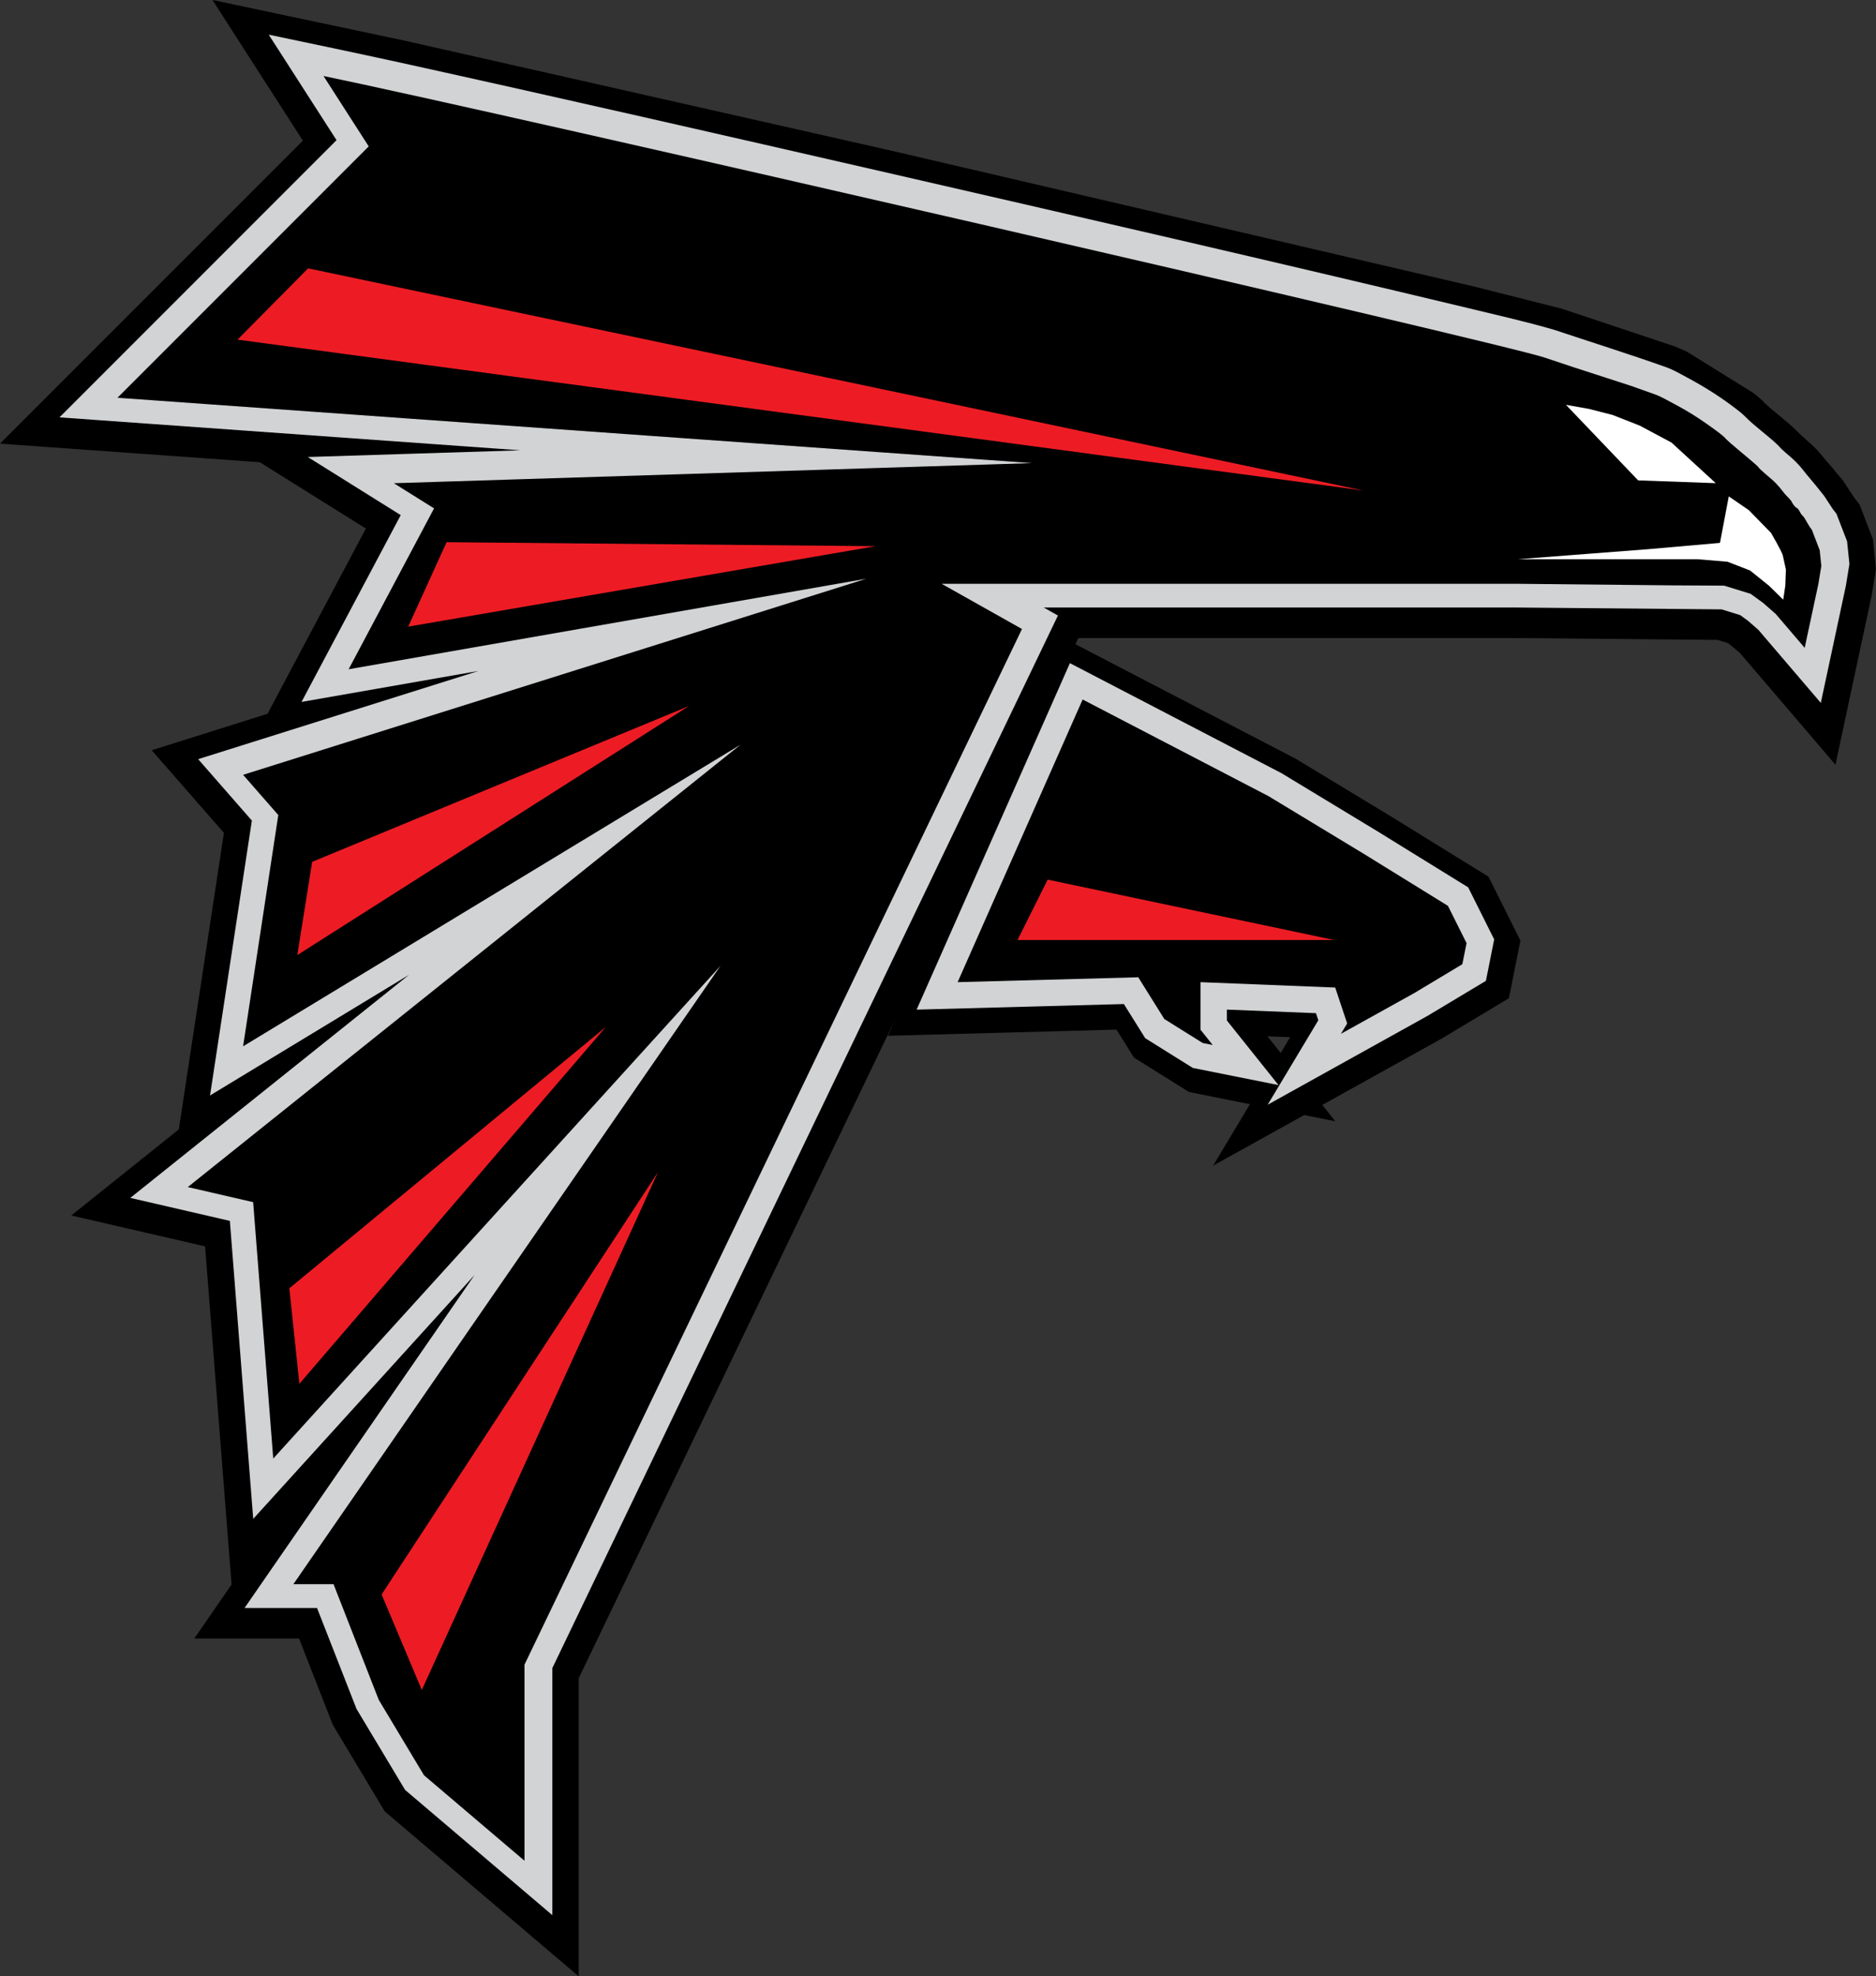 <?xml version="1.0" encoding="utf-8"?>
<!-- Generator: Adobe Illustrator 16.0.0, SVG Export Plug-In . SVG Version: 6.00 Build 0)  -->
<!DOCTYPE svg PUBLIC "-//W3C//DTD SVG 1.1//EN" "http://www.w3.org/Graphics/SVG/1.1/DTD/svg11.dtd">
<svg version="1.1" id="Layer_1" xmlns="http://www.w3.org/2000/svg" xmlns:xlink="http://www.w3.org/1999/xlink" x="0px" y="0px"
	 width="156.66px" height="164.96px" viewBox="281.047 280.152 156.66 164.96"
	 enable-background="new 281.047 280.152 156.66 164.96" xml:space="preserve">
<rect x="281.047" y="280.152" width="156.66" height="164.96" fill="#333333" stroke="none"/>
<g>
	<polygon fill="#E6E7E8" points="368.958,336.575 356.936,363.738 374.043,363.275 376.355,366.977 380.054,369.287 
		382.366,369.749 380.517,367.438 380.517,363.738 392.075,364.201 393.001,366.977 391.613,369.287 399.936,364.663 
		404.56,361.889 405.022,359.577 403.173,355.877 395.312,351.023 386.527,345.707 	"/>
	<path d="M380.336,371.298l5.092,1.019l-3.077,5.127l7.603-4.221l2.604,0.52l-1.091-1.363l9.999-5.555l5.585-3.352l0.963-4.812
		l-2.668-5.335l-8-4.942l-8.085-4.894l-18.409-9.568l0.247-0.513h36.518l16.857,0.153l0.893,0.275l0.956,0.792l7.997,9.352
		l3.029-14.148l0.358-2.188l-0.258-2.482l-1.114-2.893l-0.434-0.562l-0.979-1.488l-0.575-0.668
		c-0.302-0.414-0.658-0.759-0.976-1.156c-0.191-0.237-0.388-0.469-0.595-0.693c-0.533-0.568-1.151-1.024-1.686-1.585
		c-0.817-0.805-1.759-1.479-2.606-2.25c-0.201-0.227-0.43-0.432-0.661-0.626l-0.372-0.297l-5.536-3.44l-0.937-0.412l-9.513-3.176
		l-7.35-1.856L355.35,292.7l-40.496-9.151l-16.062-3.397l7.546,11.74l-25.291,25.29l21.698,1.551l8.855,5.536l-8.213,15.462
		l-9.673,3.042l6.032,6.894l-3.767,24.752l-8.98,7.185l11.173,2.58l2.214,28.223l-3.115,4.508h8.748l2.816,7.196l4.339,7.231
		l16.2,13.771v-24.886l26.414-54.961l-0.594,1.34l19.088-0.516l1.461,2.338L380.336,371.298L380.336,371.298z M387.994,368.038
		l-1.108-1.388l1.896,0.076L387.994,368.038L387.994,368.038z"/>
	<path fill="#D1D3D4" d="M431.453,319.184c-0.146-0.173-0.298-0.34-0.457-0.502c-0.448-0.45-0.979-0.813-1.399-1.286l-0.146-0.149
		c-0.871-0.822-1.871-1.506-2.708-2.362c-0.175-0.173-0.364-0.329-0.56-0.481c-1.329-1.04-2.757-1.945-4.245-2.741
		c-0.561-0.298-1.114-0.623-1.71-0.845c-3.118-1.109-6.276-2.096-9.416-3.143c-2.378-0.691-4.807-1.237-7.211-1.818
		c-16.223-3.887-32.483-7.622-48.743-11.353c-13.482-3.088-26.967-6.171-40.476-9.146c-3.627-0.791-7.26-1.551-10.894-2.313
		l5.662,8.807l-23.136,23.136l38.491,2.75l-17.756,0.559l7.761,4.85l-8.284,15.593L321,336.156l-23.405,7.361l4.484,5.125
		l-3.492,22.946l16.615-10.07l-23.274,18.619l8.314,1.92l1.951,24.871l18.481-20.351l-19.205,27.79h6.053l3.297,8.424l4.058,6.763
		l12.296,10.452v-20.625l42.22-87.853l-1.188-0.668h39.422l17.185,0.155l1.553,0.479l0.658,0.478l0.867,0.758l5.208,6.09
		l2.087-9.742l0.303-1.846l-0.196-1.898l-0.886-2.297l-0.304-0.392l-0.731-1.111l-0.693-0.864l-0.768-0.919L431.453,319.184
		L431.453,319.184z"/>
	<polygon fill="#D1D3D4" points="370.392,335.504 357.592,364.424 374.899,363.957 376.679,366.805 380.653,369.288 
		387.812,370.721 383.498,365.325 383.498,364.421 390.938,364.719 391.136,365.312 386.906,372.361 400.241,364.953 
		405.132,362.02 405.822,358.562 403.65,354.216 396.082,349.543 388.054,344.683 	"/>
	<polygon points="371.456,338.538 361.016,362.13 376.099,361.723 378.276,365.206 381.479,367.208 382.318,367.375 
		381.296,366.098 381.296,362.13 392.546,362.58 393.545,365.577 393.024,366.443 399.14,363.046 403.163,360.632 403.516,358.872 
		401.959,355.76 394.934,351.421 386.976,346.604 	"/>
	<path d="M308.062,286.496l3.776,5.875l-20.981,20.981l76.374,5.455l-53.293,1.679l3.356,2.099l-7.133,13.428l43.221-7.554
		l-52.034,16.365l2.938,3.357l-2.938,19.303l41.542-25.177l-46.159,36.927l5.455,1.259l1.679,21.4l37.347-41.124l-35.668,51.614
		h3.357l3.775,9.652l3.777,6.294l8.392,7.134v-16.365l41.544-86.444l-6.715-3.776h47.838l13.285,0.134l4.228,0.023l2.211,0.683
		l1.033,0.749l1.063,0.93l2.419,2.829l1.144-5.337l0.246-1.502l-0.137-1.314l-0.655-1.703c-0.362-0.441-0.539-0.962-0.771-1.171
		c-0.231-0.209-0.286-0.582-0.531-0.673c-0.058-0.022-0.283-0.288-0.329-0.397c-0.113-0.277-0.479-0.564-0.623-0.744
		c-0.234-0.294-0.591-0.792-1.102-1.227c-2.104-1.795,0.007-0.134-2.51-2.232c-1.731-1.442-1.168-1.055-1.548-1.38
		c-0.174-0.148-0.56-0.455-1.477-1.094c-1.469-1.022-2.418-1.477-3.093-1.848c-0.676-0.372-0.99-0.488-1.019-0.498l-2.104-0.749
		l-4.695-1.521l-2.518-0.839C406.256,308.736,322.33,289.433,308.062,286.496L308.062,286.496z"/>
	<polygon fill="#ED1C24" points="318.34,325.408 315.135,332.456 354.16,325.742 	"/>
	<polygon fill="#ED1C24" points="306.777,302.55 300.884,308.501 394.88,321.09 	"/>
	<polygon fill="#ED1C24" points="335.993,377.988 312.914,413.237 316.271,421.21 	"/>
	<polygon fill="#ED1C24" points="331.645,365.861 305.208,387.684 306.047,395.656 	"/>
	<polygon fill="#ED1C24" points="307.115,352.087 338.587,339.079 305.876,359.869 	"/>
	<polygon fill="#FFFFFF" points="411.816,313.943 417.844,320.249 424.325,320.481 420.628,317.091 417.968,315.673 
		415.698,314.784 413.73,314.281 	"/>
	<path fill="#FFFFFF" d="M429.925,326.515l0.259,1.176l-0.049,1.341l-0.176,1.174l-1.185-1.162l-1.577-1.271l-1.89-0.734
		l-2.517-0.21H407.79l10.909-0.839l5.979-0.524l0.734-3.882l1.679,1.153l1.852,1.898
		C428.943,324.635,429.854,326.19,429.925,326.515L429.925,326.515z"/>
	<polygon fill="#ED1C24" points="368.536,353.573 366.019,358.61 392.455,358.61 	"/>
</g>
</svg>
